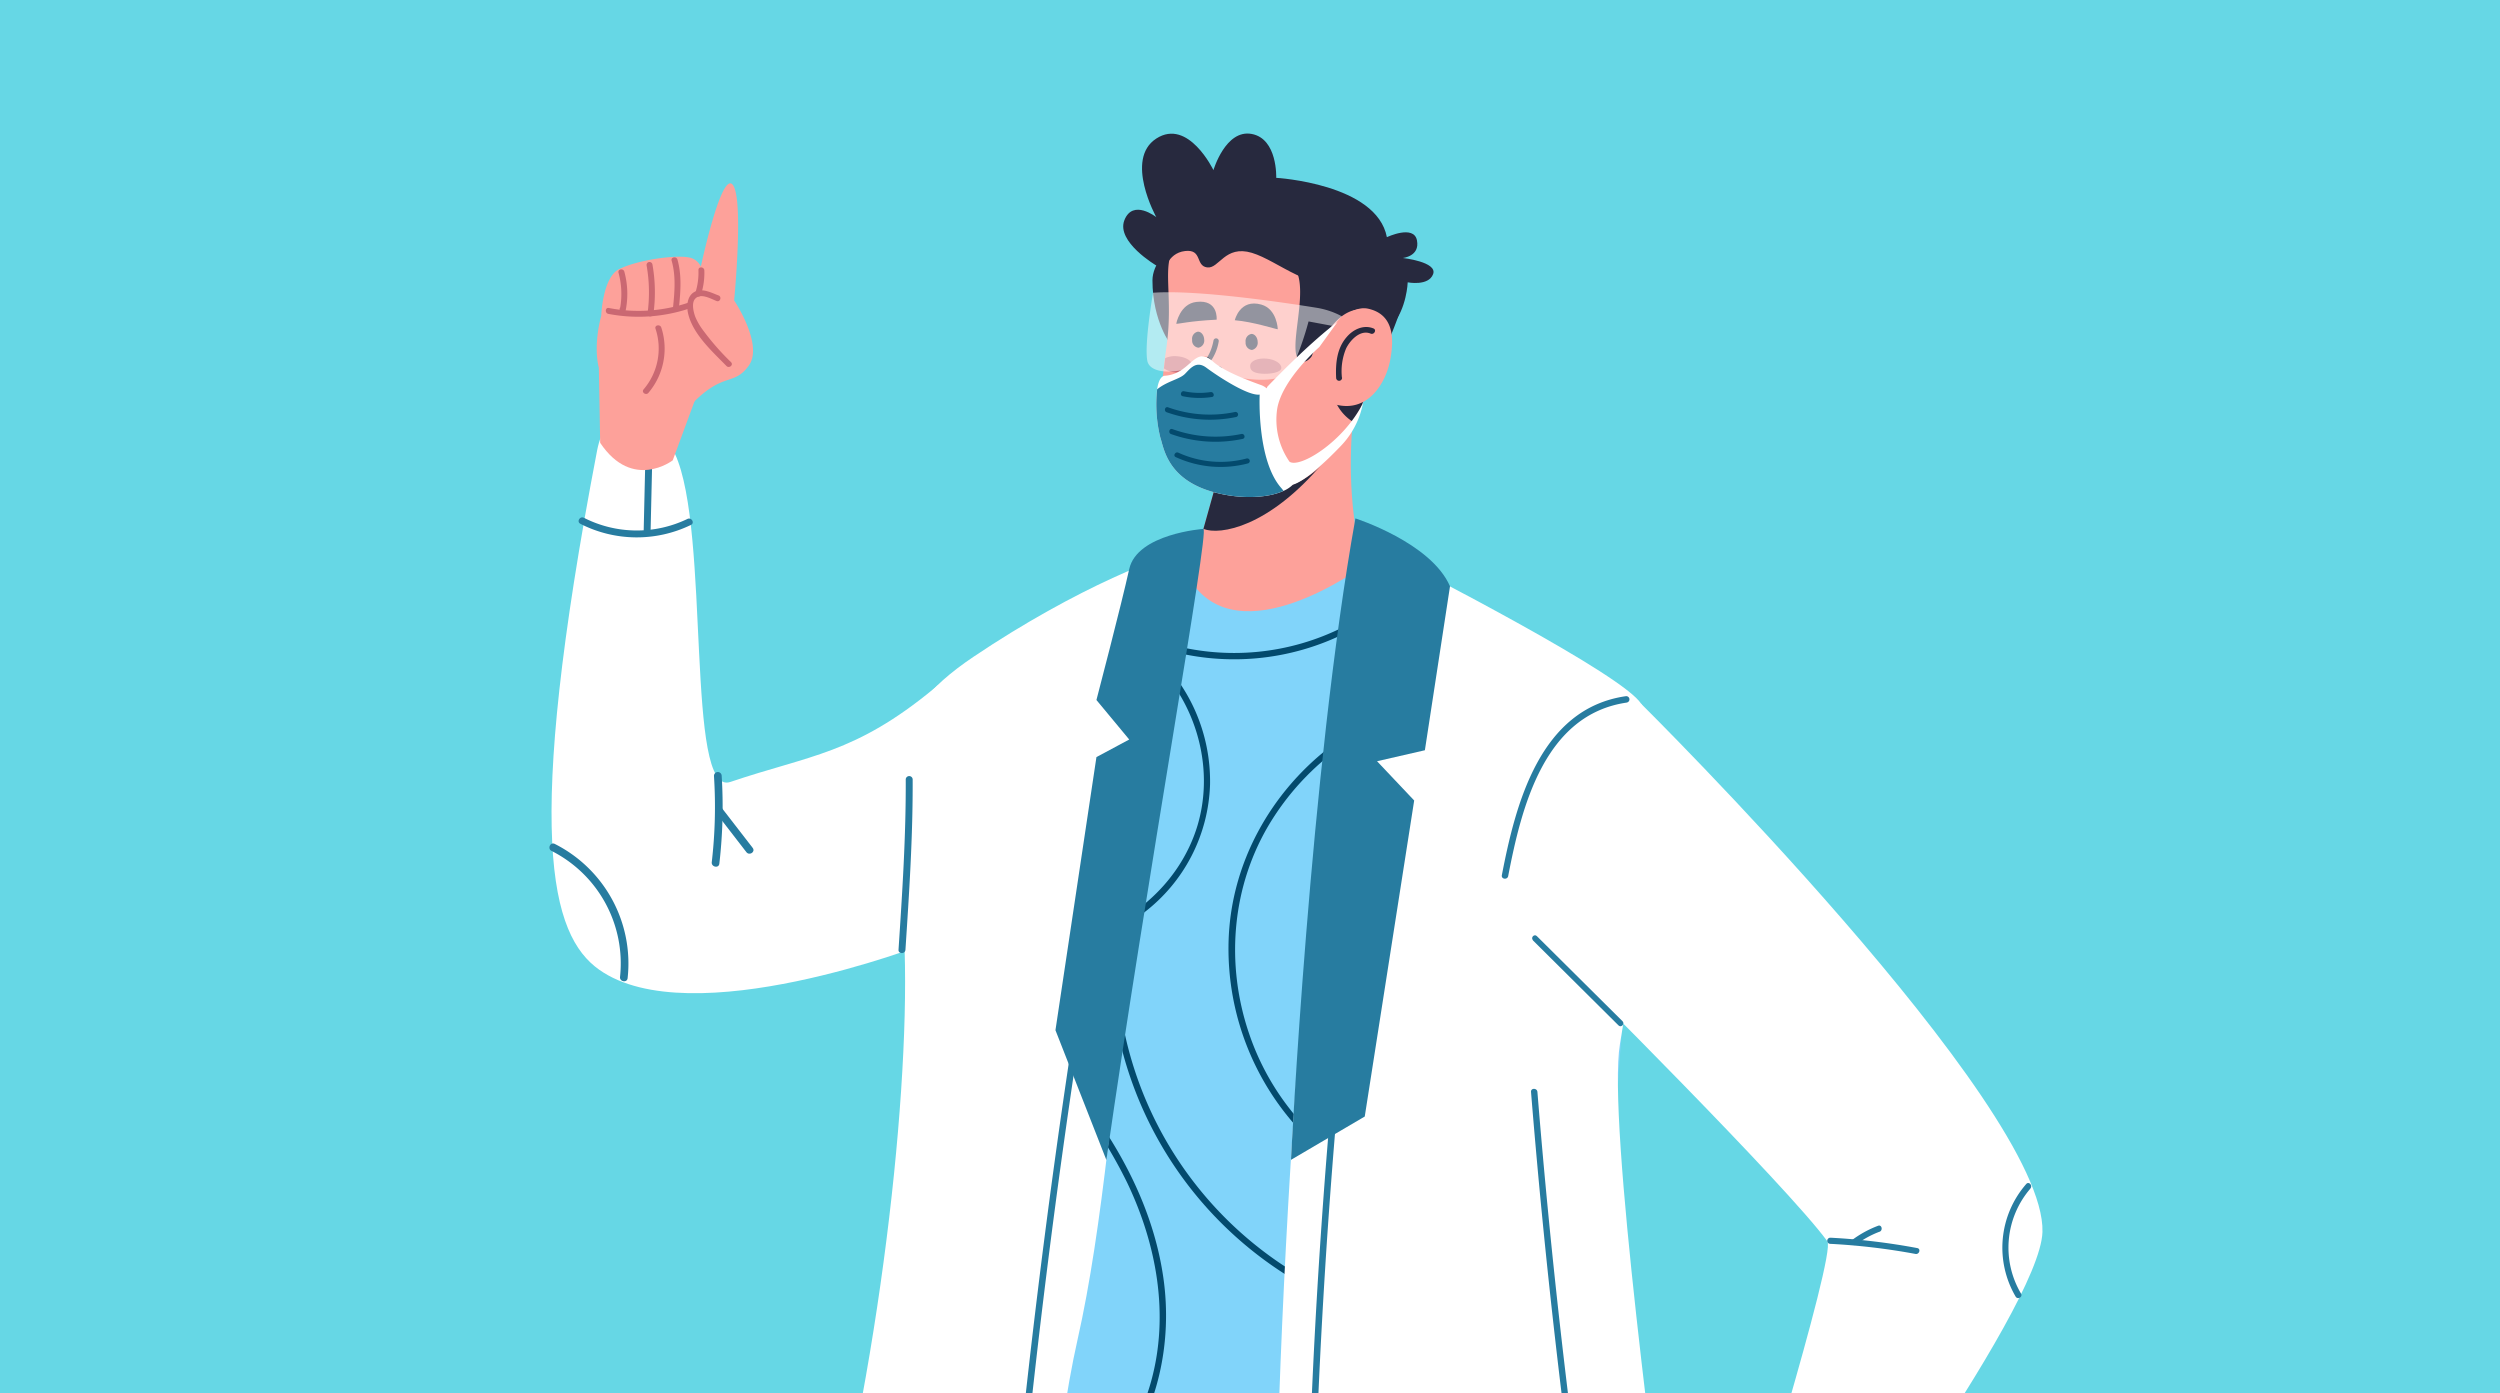 <svg id="Capa_2" data-name="Capa 2" xmlns="http://www.w3.org/2000/svg" xmlns:xlink="http://www.w3.org/1999/xlink" width="610" height="340" viewBox="0 0 610 340">
  <defs>
    <clipPath id="clip-path">
      <rect id="Rectángulo_32663" data-name="Rectángulo 32663" width="610" height="340" fill="none"/>
    </clipPath>
    <clipPath id="clip-path-2">
      <path id="Trazado_161813" data-name="Trazado 161813" d="M504.94,344.77c-19.8,137.42-306.08,193.6-345,107.93-14-30.72-20.46-46.06-26.79-57.29-15-26.59-22-54.62-29.07-84.31-.18-.74-2.81-33.08-2.82-33.84-.75-51.14-2-263.44-2-263.44H500.48Z" fill="none"/>
    </clipPath>
  </defs>
  <rect id="Rectángulo_32662" data-name="Rectángulo 32662" width="610" height="340" fill="#66d7e5"/>
  <g id="Grupo_75168" data-name="Grupo 75168" clip-path="url(#clip-path)">
    <g id="Grupo_75167" data-name="Grupo 75167" clip-path="url(#clip-path-2)">
      <g id="Grupo_75166" data-name="Grupo 75166">
        <path id="Trazado_161752" data-name="Trazado 161752" d="M331.42,131.24s23.35,14.52,46.69,27,24.39,32.68,20.24,65.89-10.9,142.68-2.6,167.58-2.59,44.1-17.64,43.59-24.38-7.79-71.6-3.64S224,425.42,210,413.49s18.68-82,18.16-129.71S222.56,198.69,228,179s66.62-46.7,66.62-46.7Z" fill="#81d4fa"/>
        <g id="Grupo_75157" data-name="Grupo 75157">
          <path id="Trazado_161753" data-name="Trazado 161753" d="M263.7,148a60.86,60.86,0,0,0,82.92-7.56l-1.36-.82a59.28,59.28,0,0,1-80.1,7.55Z" fill="#034a6d"/>
          <path id="Trazado_161754" data-name="Trazado 161754" d="M280.69,158.6a42.49,42.49,0,0,1,14.56,32.89,40.88,40.88,0,0,1-16.1,31.17,41.46,41.46,0,0,1-18.56,8.18c-1,.16-1.4-1.34-.42-1.5,14.75-2.46,27.64-13.45,32-27.85,4.48-14.9-.81-31.73-12.54-41.79-.76-.65.34-1.75,1.1-1.1Z" fill="#034a6d"/>
          <path id="Trazado_161755" data-name="Trazado 161755" d="M353.82,171.19a63.54,63.54,0,0,0-43.55,29c-9.84,15.75-11.41,35.23-5.27,52.65a62,62,0,0,0,17.44,25.95c.75.66-.36,1.76-1.1,1.1a65.09,65.09,0,0,1-21.55-50.73c.68-18.61,10.23-35.81,24.94-47.07a63.38,63.38,0,0,1,28.68-12.39c1-.15,1.4,1.35.41,1.5Z" fill="#034a6d"/>
          <path id="Trazado_161756" data-name="Trazado 161756" d="M272.41,235.57a91,91,0,0,0,69,85.63.78.78,0,0,1-.41,1.5,92.52,92.52,0,0,1-70.15-87.13A.781.781,0,0,1,272.41,235.57Z" fill="#034a6d"/>
          <path id="Trazado_161757" data-name="Trazado 161757" d="M260.12,263.14c11.73,13.9,21.13,30.43,23.74,48.64,2.25,15.75-1.27,32.24-10.9,45.06a47.13,47.13,0,0,1-19.48,15.36c-.92.39-1.33-1.12-.42-1.5,14.17-5.94,23.84-19.2,27.84-33.75,4.45-16.2,1.31-33.32-5.82-48.27A115.18,115.18,0,0,0,259,264.24c-.64-.76.45-1.87,1.1-1.1Z" fill="#034a6d"/>
        </g>
        <g id="Grupo_75161" data-name="Grupo 75161">
          <g id="Grupo_75158" data-name="Grupo 75158">
            <path id="Trazado_161758" data-name="Trazado 161758" d="M332.65,138.08s-30.56,22.63-42.42,3.15L294.78,125l3-10.74,2.1-7.53,30.31-5.41C328.84,115.22,329.85,127.34,332.65,138.08Z" fill="#fda19a"/>
            <path id="Trazado_161759" data-name="Trazado 161759" d="M323.12,112.55c-13.46,16.19-25.52,18.1-29.49,16.5l4.15-14.84Z" fill="#27293e"/>
          </g>
          <g id="Grupo_75159" data-name="Grupo 75159">
            <path id="Trazado_161760" data-name="Trazado 161760" d="M282.13,64.78s-9.85-5.78-7.78-11.05,7.78-.75,7.78-.75-7.82-14.1,0-19.17,13.95,7.7,13.95,7.7,2.95-10,9.32-8.83,6,10.71,6,10.71,24.49,1.42,27,14.48c0,0,6.58-3.13,7.34.78s-3.46,4.3-3.46,4.3,8.53.94,7.4,3.94-6.2,2-6.2,2-.2,6.36-3.86,10.62S282.13,64.78,282.13,64.78Z" fill="#27293e"/>
            <path id="Trazado_161761" data-name="Trazado 161761" d="M285,60.77s-3.8,3.66-3.8,7.62c0,10.13,4.58,15.85,4.58,15.85S291.82,65.69,285,60.77Z" fill="#27293e"/>
            <path id="Trazado_161762" data-name="Trazado 161762" d="M333.46,93a30.192,30.192,0,0,1-.47,3.41,21.839,21.839,0,0,1-2.6,6.74,70.589,70.589,0,0,1-7.26,9.54c-5.11,6-13,7.88-20.53,7.43-20-1.19-20.91-14.9-18-35.33,1.82-12.69-1.34-20,2.15-24.74h0l.69-.62a28.81,28.81,0,0,1,20.27-7.05c1.43.06,2.79.17,4.09.31a6.405,6.405,0,0,1,.88.1h.36a7.218,7.218,0,0,1,1,.13l.68.11q.79.12,1.53.27c15.81,3.17,19.17,13.13,19.13,22.75C335.37,82.59,333.77,89,333.46,93Z" fill="#fda19a"/>
            <path id="Trazado_161763" data-name="Trazado 161763" d="M284,66.61s.68-4.84,5.16-5.36c4.27-.49,2.47,3.6,5.38,4s4.31-5.54,10.91-3.56,14.42,9.87,24.25,7.33S336,55.76,321.3,51,284.25,47.72,284,66.61Z" fill="#27293e"/>
            <path id="Trazado_161764" data-name="Trazado 161764" d="M287,79c.5.08,3.21-.67,9.86-1,0,0,.49-5-4.95-4.33C287.87,74.13,287,79,287,79Z" fill="#27293e"/>
            <path id="Trazado_161765" data-name="Trazado 161765" d="M311.78,80.34c-.5,0-5.93-1.82-10.49-2.2,0,0,1.21-5.32,6.48-3.82C311.63,75.41,311.78,80.34,311.78,80.34Z" fill="#27293e"/>
            <path id="Trazado_161766" data-name="Trazado 161766" d="M303.93,83.48a1.741,1.741,0,0,0,1.53,1.91,1.779,1.779,0,0,0,1.41-2c-.03-1.07-.73-1.94-1.54-1.91a1.77,1.77,0,0,0-1.4,2Z" fill="#27293e"/>
            <path id="Trazado_161767" data-name="Trazado 161767" d="M290.88,82.94a1.738,1.738,0,0,0,1.54,1.9,1.759,1.759,0,0,0,1.4-2c-.04-1.08-.73-1.93-1.54-1.91A1.77,1.77,0,0,0,290.88,82.94Z" fill="#27293e"/>
            <path id="Trazado_161768" data-name="Trazado 161768" d="M312.64,89.81c-.08,1.09-2.77,1.53-4.87,1.36s-2.81-.87-2.72-2,1.86-1.84,3.95-1.67S312.73,88.72,312.64,89.81Z" fill="#ca6872"/>
            <path id="Trazado_161769" data-name="Trazado 161769" d="M284,89.88a5.65,5.65,0,0,0,2.93,1c2.1.17,3.87-.58,3.95-1.68s-1.54-2.11-3.63-2.27a5.62,5.62,0,0,0-2.94.46Z" fill="#ca6872"/>
            <path id="Trazado_161770" data-name="Trazado 161770" d="M297.62,90.73a.65.65,0,0,0,0-1.29,6.08,6.08,0,0,1-2.7-.67,11.54,11.54,0,0,0,2.46-5.53.65.65,0,0,0-1.28-.19s-.6,3.82-2.62,5.26a.63.63,0,0,0-.27.48.66.66,0,0,0,.2.52,6.66,6.66,0,0,0,4.17,1.43Z" fill="#27293e"/>
          </g>
          <path id="Trazado_161771" data-name="Trazado 161771" d="M325.87,98A11,11,0,0,0,333,96.36a21.84,21.84,0,0,1-2.6,6.74,11.11,11.11,0,0,1-4.53-5.1Z" fill="#27293e"/>
          <path id="Trazado_161772" data-name="Trazado 161772" d="M317.1,87.9c3.88,2.65,5.74-10.81,13.84-12.34a6.72,6.72,0,0,1,4.45.49c0,6.54-1.62,12.92-1.94,16.9a27.084,27.084,0,0,1-.45,3.33c3.7-8,7.89-17.46,8.92-21.51a15.258,15.258,0,0,0,.41-2.33c-.17-.22-.35-.44-.53-.64a14.381,14.381,0,0,0-2.63-2.36c-.55-.4-1.39-1.07-2.24-1.77a10.89,10.89,0,0,0-7-2.52c-4.24,0-10.7.08-13.92.4C319.56,71,313.93,85.73,317.1,87.9Z" fill="#27293e"/>
          <path id="Trazado_161773" data-name="Trazado 161773" d="M289.11,96s4.7-.14,13.94-.36c0,0-1.38,9.82-8.06,9.25C289.33,104.45,289.11,96,289.11,96Z" fill="#fff"/>
          <path id="Trazado_161774" data-name="Trazado 161774" d="M293.62,108.29A4.15,4.15,0,0,0,298,108c.66-.53-.19-1.52-.85-1a2.88,2.88,0,0,1-3.07.06c-.78-.33-1.22.91-.44,1.24Z" fill="#ca6872"/>
          <path id="Trazado_161775" data-name="Trazado 161775" d="M319.94,92.56a11.06,11.06,0,0,1,2.13-9.43c2.68-3.47,7.55-8.74,11.74-7.81,6.15,1.36,6.45,7,5.39,12.57s-5.36,12.7-13,10.89A8,8,0,0,1,319.94,92.56Z" fill="#fda19a"/>
          <path id="Trazado_161776" data-name="Trazado 161776" d="M327.43,92.14a14.44,14.44,0,0,1,1-7.07c.95-2,3.45-4.73,6-3.67.85.36,1.55-.91.7-1.26-2.44-1-5,.26-6.59,2.16-2.36,2.74-2.69,6.42-2.52,9.9a.721.721,0,1,0,1.44-.06Z" fill="#27293e"/>
          <g id="Grupo_75160" data-name="Grupo 75160">
            <path id="Trazado_161777" data-name="Trazado 161777" d="M283.12,106.76c.83,2.36,1.57,10,12.61,13.21,7,2,13.67,1.52,17.44-.19a7.42,7.42,0,0,0,2.29-1.52c3-.86,8.07-5.66,11.7-9.44a20.71,20.71,0,0,0,4.7-7.74,23.49,23.49,0,0,0,.73-2.77c-4.7,9.42-15.36,16-17.94,14.36a18,18,0,0,1-3-13c1.26-7.19,10.27-15,10.27-15l4.42-6.12c-7.51,5.68-17.12,15.82-17.12,15.82l-.15.39a4.28,4.28,0,0,0-1.34-.79c-2.76-1-9-3.27-11.7-5.71-4.6-4.22-5.39,3-11.8,3.42-1,.07-1.62,1.44-1.9,3.35A34,34,0,0,0,283.12,106.76Z" fill="#fff"/>
            <path id="Trazado_161778" data-name="Trazado 161778" d="M283.12,106.76c.83,2.36,1.57,10,12.61,13.21,7,2,13.67,1.52,17.44-.19a5.872,5.872,0,0,0-.52-.68c-6.06-6.82-5.29-22.82-5.29-22.82-2.92.39-10.57-4.73-13-6.55s-3.89.13-5.21,1.48S284.77,93,282.34,95A34,34,0,0,0,283.12,106.76Z" fill="#277ca0"/>
            <path id="Trazado_161779" data-name="Trazado 161779" d="M295.7,96.87a20,20,0,0,1-7.11-.19c-.79-.17-.45-1.37.33-1.21a18.17,18.17,0,0,0,6.45.2c.79-.12,1.13,1.09.33,1.2Z" fill="#034a6d"/>
            <path id="Trazado_161780" data-name="Trazado 161780" d="M301.67,101.74a31.39,31.39,0,0,1-17-1.15c-.75-.27-.43-1.47.33-1.21a30,30,0,0,0,16.32,1.15.629.629,0,0,1,.34,1.21Z" fill="#034a6d"/>
            <path id="Trazado_161781" data-name="Trazado 161781" d="M303.22,107.09a32.06,32.06,0,0,1-17.49-1.18c-.75-.27-.42-1.48.34-1.21a30.79,30.79,0,0,0,16.82,1.19C303.67,105.73,304.01,106.89,303.22,107.09Z" fill="#034a6d"/>
            <path id="Trazado_161782" data-name="Trazado 161782" d="M304.51,113.07a26.14,26.14,0,0,1-17.63-1.54c-.73-.33-.1-1.41.63-1.08a24.78,24.78,0,0,0,16.66,1.42.624.624,0,0,1,.34,1.2Z" fill="#034a6d"/>
          </g>
        </g>
        <path id="Trazado_161783" data-name="Trazado 161783" d="M311.18,400c.76,51.35-.68,106.63,2.08,142.16,11.5,1.79,40.26,5.53,56.55,3.63,62.26-7.26,68-24.39,68-24.39-13-27.49-24.9-88.2-29.06-122.44s-16.64-125.3-13.48-144.24c6.22-37.36,10.89-74.19,5.18-83-4.6-7.13-51-31-67-39.25C318,185.93,310.32,342,311.18,400Z" fill="#fff"/>
        <path id="Trazado_161784" data-name="Trazado 161784" d="M326.55,267.18A1657.212,1657.212,0,0,0,321,469.33q1,28.38,2.89,56.71c.07,1-1.49,1-1.56,0a1660.054,1660.054,0,0,1-1.43-202.23q1.55-28.35,4.05-56.63c.08-1,1.65-1,1.56,0Z" fill="#277ca0"/>
        <path id="Trazado_161785" data-name="Trazado 161785" d="M375.13,266.43a1824.789,1824.789,0,0,0,36.29,243.131c.21,1-1.3,1.4-1.51.419a1829.476,1829.476,0,0,1-36.34-243.55C373.49,265.43,375.05,265.43,375.13,266.43Z" fill="#277ca0"/>
        <path id="Trazado_161786" data-name="Trazado 161786" d="M330.72,126.49s18.48,5.91,23.08,16.57l-6.13,40L336,185.74l9.06,9.58L333,272.43,315,283S319.64,188.15,330.72,126.49Z" fill="#277ca0"/>
        <path id="Trazado_161787" data-name="Trazado 161787" d="M161.24,518.29s-4.67,19.72,46.18,22.83c11.4.7,28.76-2.89,39.43-2.08,1.19-43.68,4.91-162.8,16.08-212.2,12.25-54.17,12.83-151,28.54-193-6.75,1-28.54,9.34-54,26.46-22.45,15.12-21.27,28.54-17.64,58.63s-2.6,98.06-16.61,155.65S161.24,518.29,161.24,518.29Z" fill="#fff"/>
        <g id="Grupo_75163" data-name="Grupo 75163">
          <path id="Trazado_161788" data-name="Trazado 161788" d="M225.46,230.4s-56.88,22.08-79.27,6.2c-11.83-8.39-18.55-32.47-.5-126.66,2-10.53,11.29-15.93,19,.79,8.74,18.87,2.47,83.81,13.5,80.07,19.42-6.57,30.35-6.79,49.8-22.87C244.43,154.36,244.67,211.47,225.46,230.4Z" fill="#fff"/>
          <path id="Trazado_161789" data-name="Trazado 161789" d="M141.59,127.8a30.25,30.25,0,0,0,27,.28c1-.47.13-1.93-.85-1.46a28.46,28.46,0,0,1-25.27-.28c-1-.49-1.83,1-.85,1.46Z" fill="#277ca0"/>
          <path id="Trazado_161790" data-name="Trazado 161790" d="M157.42,113.82l-.36,15.59a.85.85,0,0,0,1.69,0l.36-15.59a.85.85,0,0,0-1.69,0Z" fill="#277ca0"/>
          <path id="Trazado_161791" data-name="Trazado 161791" d="M221,190.12c.07,13.86-.85,27.8-1.76,41.62-.07,1.08,1.62,1.08,1.69,0,.91-13.82,1.83-27.76,1.76-41.62a.85.85,0,0,0-1.69,0Z" fill="#277ca0"/>
          <path id="Trazado_161792" data-name="Trazado 161792" d="M151.29,238.35a30.76,30.76,0,0,0-16.72-30.73c-1.07-.55-.28-2.25.8-1.7a32.68,32.68,0,0,1,17.77,32.75C153.01,239.88,151.14,239.55,151.29,238.35Z" fill="#277ca0"/>
          <g id="Grupo_75162" data-name="Grupo 75162">
            <path id="Trazado_161793" data-name="Trazado 161793" d="M146.7,77.09s-4.15,14,3.67,19a21.74,21.74,0,0,0,18.39,2.54c7.78-8.05,10.23-4.3,13.93-9.4s-3.56-15.93-3.56-15.93,2.42-25.06-.38-28.26-7.74,20-7.74,20a4,4,0,0,0-3.14-2.26c-3.34-.58-12.27.64-16.84,2.9C147,67.75,146.7,77.09,146.7,77.09Z" fill="#fda19a"/>
            <path id="Trazado_161794" data-name="Trazado 161794" d="M170.79,94.32l-6.64,18s-9.8,7.55-17.71-4.27l-.32-18.22Z" fill="#fda19a"/>
            <path id="Trazado_161795" data-name="Trazado 161795" d="M177.3,89.35c-3.47-3.57-8.22-7.77-9.4-12.83-.45-1.91-.24-4.57,1.84-5.43,1.83-.76,3.92.38,5.59,1,.86.34.38,1.7-.49,1.36-1.4-.55-3.85-2-5.18-.59-1,1-.45,3.28,0,4.47a15.4,15.4,0,0,0,1.6,2.86,62.411,62.411,0,0,0,7.12,8.19c.65.67-.46,1.59-1.11.93Z" fill="#ca6872"/>
            <path id="Trazado_161796" data-name="Trazado 161796" d="M168.45,75.19a39.06,39.06,0,0,1-20,1.4c-.91-.17-.8-1.62.11-1.44a37.81,37.81,0,0,0,19.28-1.26C168.71,73.59,169.33,74.89,168.45,75.19Z" fill="#ca6872"/>
            <path id="Trazado_161797" data-name="Trazado 161797" d="M161.36,79.93a16.68,16.68,0,0,1-3.14,15.92c-.59.72-1.78-.11-1.19-.83a15.36,15.36,0,0,0,2.91-14.83c-.28-.89,1.15-1.14,1.42-.26Z" fill="#ca6872"/>
            <path id="Trazado_161798" data-name="Trazado 161798" d="M164.22,75c.39-3.78.72-7.69-.34-11.39-.26-.9,1.17-1.15,1.42-.27,1.09,3.81.76,7.88.36,11.77a.722.722,0,1,1-1.44-.11Z" fill="#ca6872"/>
            <path id="Trazado_161799" data-name="Trazado 161799" d="M158,76.45a37.88,37.88,0,0,0-.23-11.69.722.722,0,0,1,1.42-.26,39,39,0,0,1,.25,12.06c-.13.92-1.58.81-1.44-.11Z" fill="#ca6872"/>
            <path id="Trazado_161800" data-name="Trazado 161800" d="M152.63,75.56v.35l-1.44-.11a19.82,19.82,0,0,0-.27-9.25c-.24-.9,1.18-1.15,1.42-.26a20.59,20.59,0,0,1,.29,9.62.722.722,0,1,1-1.44-.11q0-.18,0-.36c0-.93,1.45-.81,1.44.12Z" fill="#ca6872"/>
            <path id="Trazado_161801" data-name="Trazado 161801" d="M171.86,66a17.28,17.28,0,0,1-.82,5.89c-.29.88-1.65.39-1.36-.49a16.31,16.31,0,0,0,.74-5.51C170.42,64.96,171.84,65.08,171.86,66Z" fill="#ca6872"/>
          </g>
          <path id="Trazado_161802" data-name="Trazado 161802" d="M176.09,189.29a121.05,121.05,0,0,1-.57,21.45c-.14,1.21-2,.82-1.85-.38a116.731,116.731,0,0,0,.54-21,.941.941,0,0,1,1.88-.09Z" fill="#277ca0"/>
          <path id="Trazado_161803" data-name="Trazado 161803" d="M176.26,197.32l7.4,9.57c.74,1-.84,2-1.57,1l-7.4-9.58c-.74-1,.84-2,1.57-1Z" fill="#277ca0"/>
        </g>
        <path id="Trazado_161804" data-name="Trazado 161804" d="M262.86,256.36q-7.94,52.54-13.25,105.45-5.27,52.47-8,105.16-1.51,29.8-2.19,59.64a.79.79,0,0,1-1.57,0q1.23-53.24,5.09-106.37,3.84-52.85,10.31-105.47,3.62-29.47,8.05-58.83c.15-1,1.66-.57,1.51.42Z" fill="#277ca0"/>
        <path id="Trazado_161805" data-name="Trazado 161805" d="M293.63,129.05c1.55,0-13.8,85.24-23.67,154l-12.43-31.68,10-66.64,8-4.29-8-9.64s6.09-23.29,8-31.94S293.63,129.05,293.63,129.05Z" fill="#277ca0"/>
        <path id="Trazado_161806" data-name="Trazado 161806" d="M397,171.42c-20.22,2.89-25.77,25.58-29,42.33-.19,1-1.74.79-1.55-.2,3.36-17.45,9.31-40.67,30.26-43.68a.783.783,0,0,1,.22,1.55Z" fill="#277ca0"/>
        <g id="Grupo_75164" data-name="Grupo 75164" opacity="0.5">
          <path id="Trazado_161807" data-name="Trazado 161807" d="M321.2,75.09c-8-1.29-29.17-4.44-39.86-3.66,0,0-2.14,12.31-1.41,16.53s10.51,2.77,11.95.61c3.12-4.66,4,1.7,6.91,2.7s14.19,3.22,16.5-1.56a74.665,74.665,0,0,0,4-11.28l5.77,1.08c.79-.38,1.71-1.69,2.38-2.32h0A19.69,19.69,0,0,0,321.2,75.09Z" fill="#fff"/>
        </g>
        <g id="Grupo_75165" data-name="Grupo 75165">
          <path id="Trazado_161808" data-name="Trazado 161808" d="M400.42,171.71s98.83,97.87,97.94,128.89c-.56,19.11-59.54,98.29-59.54,98.29-4-9.76-9.94-12.9-14.68-15.49,0,0,24-77.45,21.73-80.53-9.9-13.58-63.31-66.69-63.31-66.69S370.39,181.31,400.42,171.71Z" fill="#fff"/>
          <path id="Trazado_161809" data-name="Trazado 161809" d="M374,229.42l20.93,20.79c.62.62,1.58-.34,1-1l-20.94-20.8c-.61-.62-1.57.34-.95,1Z" fill="#277ca0"/>
          <path id="Trazado_161810" data-name="Trazado 161810" d="M495.43,290a22.07,22.07,0,0,0-2.3,25.64c.49.84-.83,1.56-1.32.72a23.62,23.62,0,0,1,2.59-27.46c.63-.73,1.66.37,1,1.1Z" fill="#277ca0"/>
          <path id="Trazado_161811" data-name="Trazado 161811" d="M446.64,302a160.274,160.274,0,0,1,21.17,2.53c.95.18.5,1.61-.44,1.43a157.748,157.748,0,0,0-20.77-2.46.75.75,0,1,1,0-1.5Z" fill="#277ca0"/>
          <path id="Trazado_161812" data-name="Trazado 161812" d="M458.58,300.55a22.93,22.93,0,0,0-5.64,3.09c-.76.57-1.8-.52-1-1.1a25.811,25.811,0,0,1,6.31-3.45c.9-.35,1.25,1.12.36,1.46Z" fill="#277ca0"/>
        </g>
      </g>
    </g>
  </g>
</svg>
